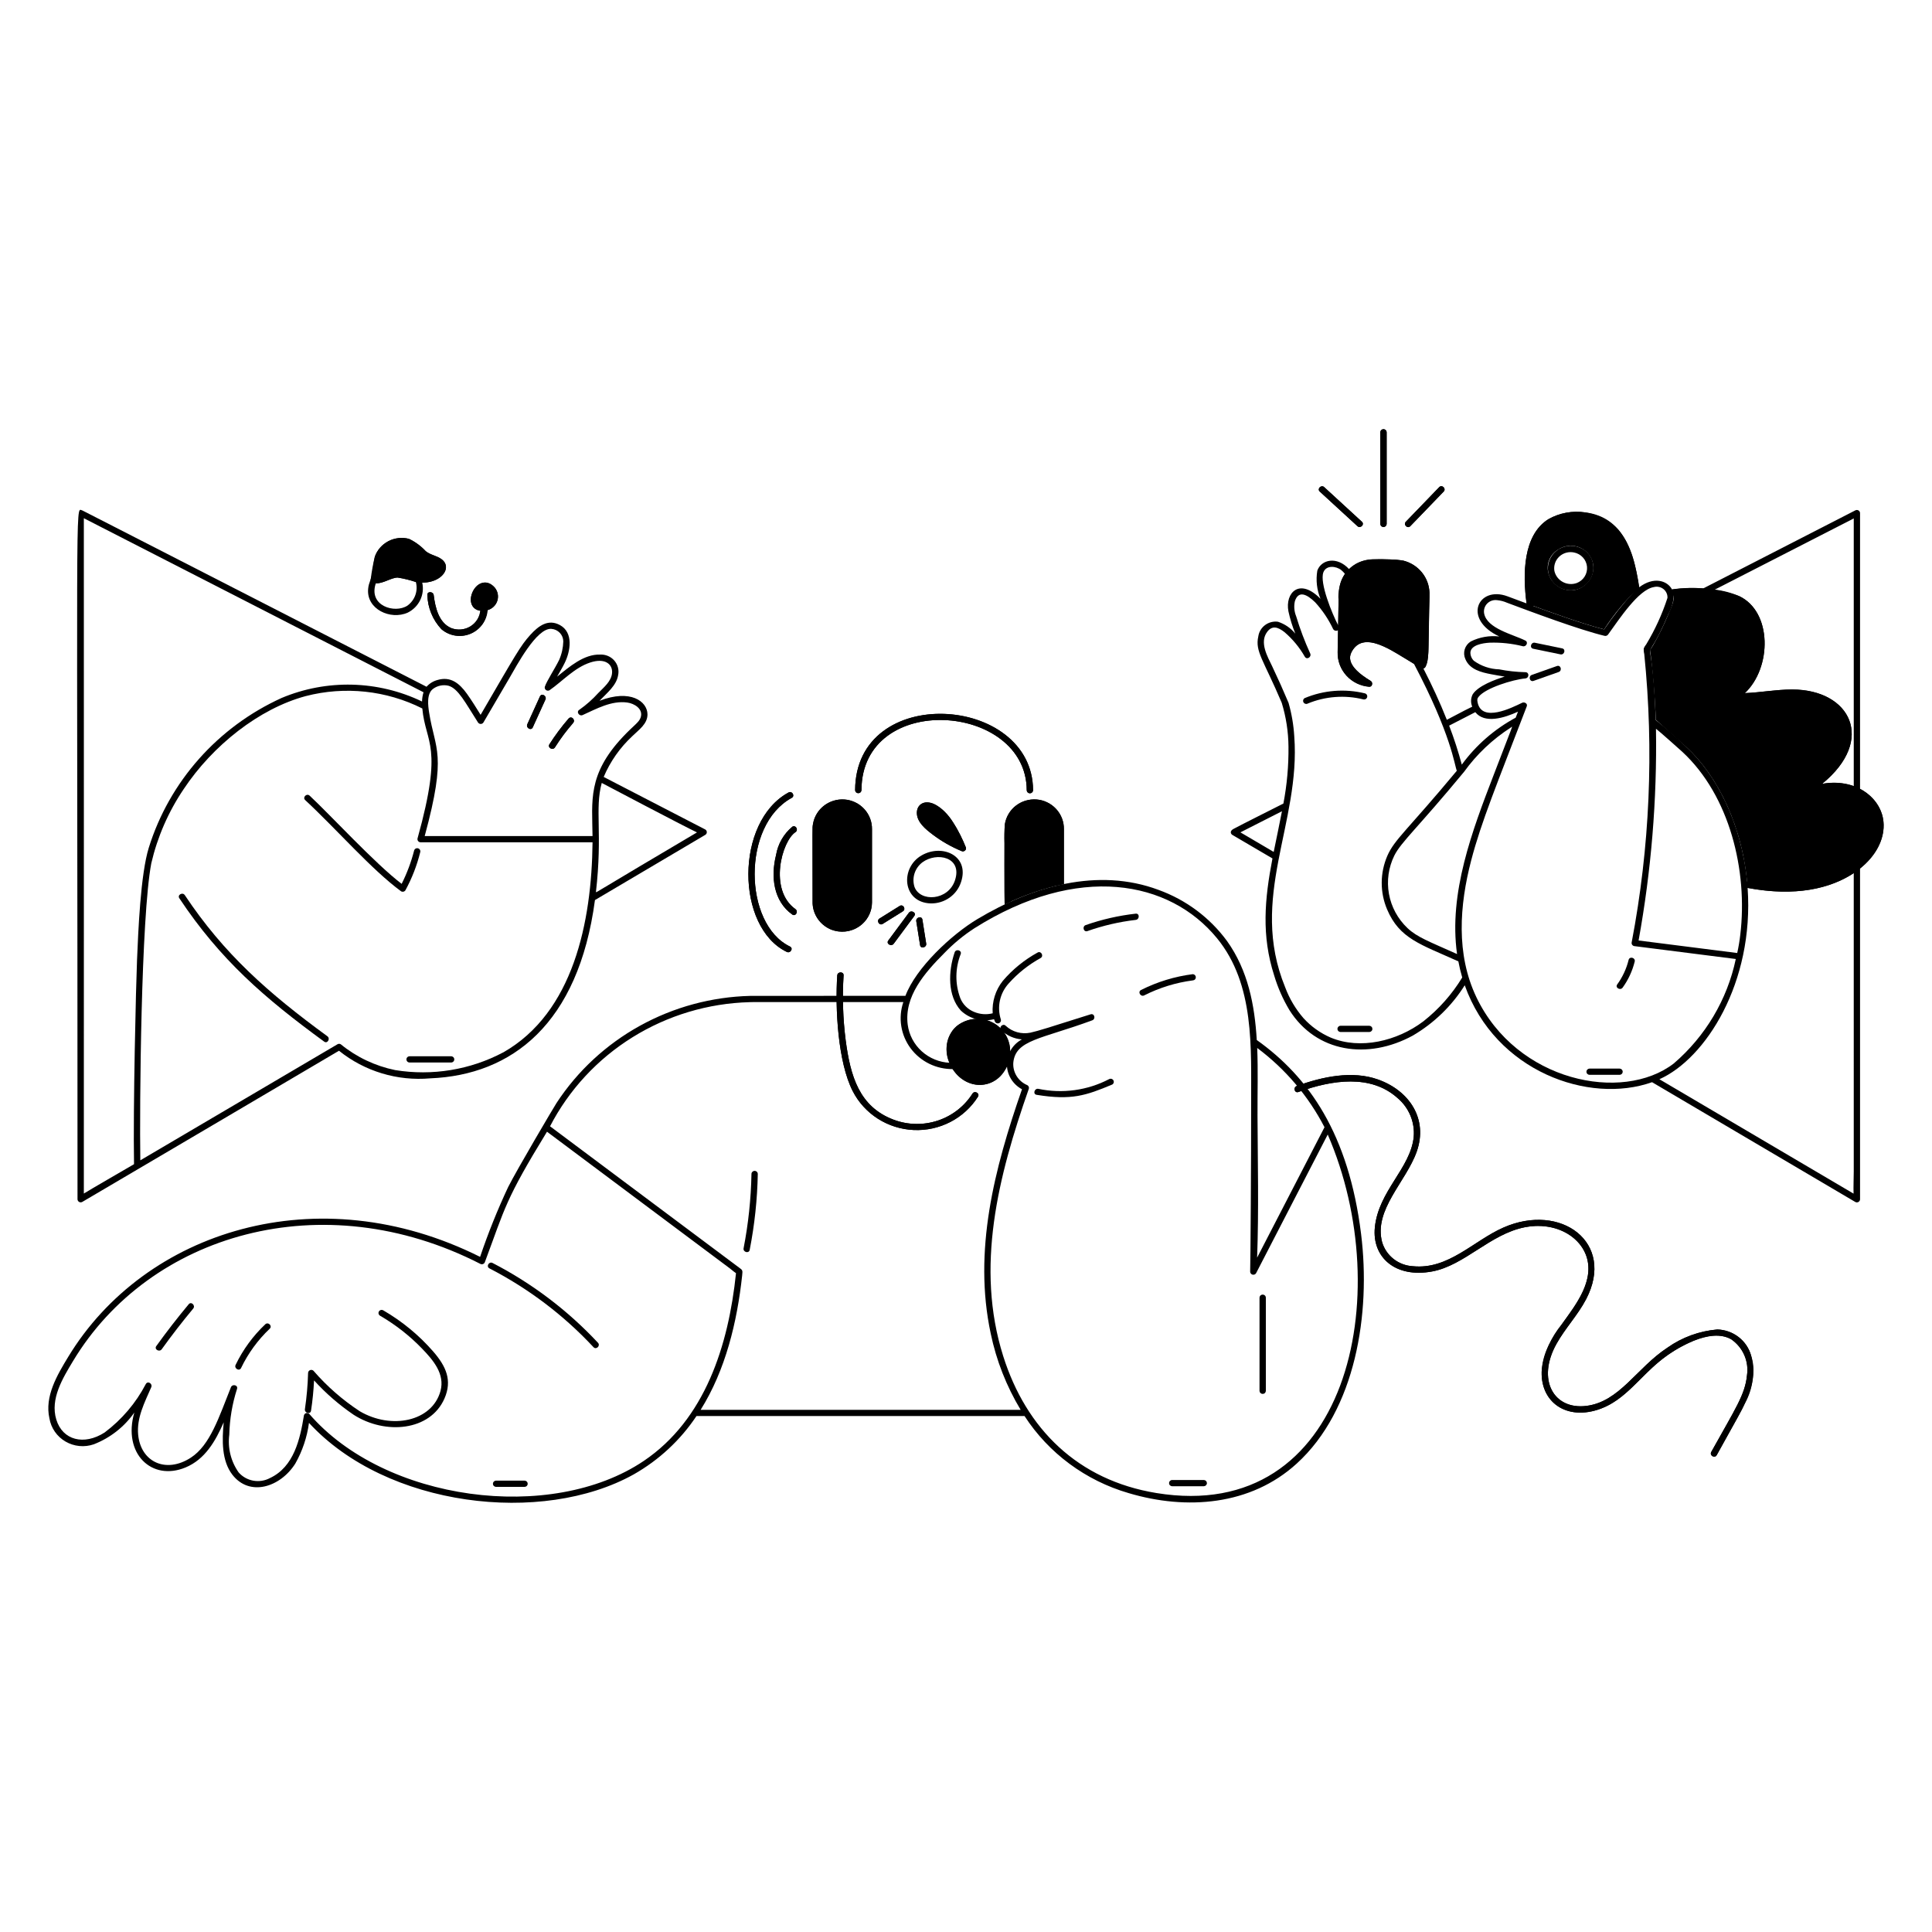 <svg xmlns="http://www.w3.org/2000/svg" fill="none" viewBox="0 0 200 197" height="400" width="400"><g id="digital-customer-service-callcenter-1--customer-service-support-digital-customer-callcenter-1"><g id="color"><g id="group"><path id="vector" fill="#000000" d="M45.716 56.394C45.216 56.02 44.562 55.96 44.074 55.562C43.582 55.031 42.992 54.596 42.336 54.281C41.619 54.094 40.858 54.18 40.202 54.522C39.547 54.864 39.046 55.436 38.8 56.124C38.617 56.882 38.478 57.65 38.383 58.423C38.305 58.686 38.616 58.856 38.893 58.878C39.633 58.938 40.493 58.287 41.164 58.287C41.798 58.387 42.423 58.541 43.031 58.745C45.375 59.199 47 57.358 45.716 56.394Z"></path><path id="vector_2" fill="#000000" d="M51.222 59.334C50.422 58.416 49.261 58.761 48.843 59.975C48.562 60.788 48.854 61.608 49.71 61.72C49.676 62.053 49.564 62.373 49.384 62.656C49.203 62.939 48.959 63.177 48.669 63.351C48.38 63.526 48.053 63.632 47.715 63.661C47.377 63.691 47.037 63.643 46.721 63.522C45.403 62.97 45.053 61.355 44.895 60.107C44.843 59.7 44.188 59.695 44.24 60.107C44.275 61.416 44.791 62.667 45.691 63.631C46.099 63.977 46.597 64.204 47.129 64.287C47.661 64.37 48.206 64.305 48.703 64.101C49.2 63.897 49.63 63.56 49.944 63.13C50.258 62.699 50.444 62.19 50.482 61.661C50.715 61.591 50.927 61.466 51.1 61.296C51.273 61.127 51.402 60.919 51.475 60.69C51.547 60.461 51.563 60.218 51.519 59.981C51.474 59.745 51.373 59.523 51.222 59.334V59.334Z"></path><path id="vector_3" fill="#000000" d="M55.15 73.797L56.46 70.913C56.631 70.538 56.067 70.21 55.895 70.588L54.585 73.471C54.414 73.847 54.978 74.175 55.15 73.797Z"></path><path id="vector_4" fill="#000000" d="M57.436 75.87C59.011 73.385 59.555 73.394 59.375 72.987C59.36 72.936 59.331 72.89 59.291 72.854C59.252 72.817 59.203 72.793 59.151 72.781C59.098 72.77 59.043 72.773 58.992 72.79C58.941 72.807 58.895 72.837 58.86 72.877C58.132 73.718 57.467 74.609 56.87 75.545C56.647 75.897 57.213 76.221 57.436 75.87Z"></path><path id="vector_5" fill="#000000" d="M145.27 56.539C144.306 56.4 143.33 56.353 142.356 56.399C141.747 56.373 141.141 56.498 140.593 56.763C140.045 57.027 139.574 57.422 139.221 57.912C138.701 58.744 138.472 59.72 138.57 60.692C138.554 61.543 138.477 65.285 138.47 66.02C138.449 66.912 138.775 67.778 139.38 68.442C139.985 69.107 140.824 69.519 141.727 69.594C142.067 69.629 142.15 69.148 141.893 68.993C140.752 68.31 139.293 67.213 139.893 66.032C140.831 64.194 142.842 65.1 144.599 66.154C145.186 66.505 146.862 67.517 147.108 67.681C147.152 67.703 147.201 67.716 147.25 67.718C147.3 67.719 147.349 67.711 147.395 67.692C147.44 67.673 147.481 67.645 147.515 67.609C147.548 67.573 147.574 67.531 147.589 67.484C147.936 66.656 147.862 66.192 147.947 61.751C147.959 61.118 147.998 60.48 147.98 59.847C147.953 59.081 147.674 58.344 147.185 57.747C146.697 57.151 146.025 56.727 145.27 56.539V56.539Z"></path><path id="vector_6" fill="#000000" d="M194.914 83.134C194.45 80.908 191.978 79.039 188.614 79.643C194.229 75.074 191.534 69.873 185.521 69.873C183.879 69.873 182.258 70.183 180.621 70.249C183.421 67.615 183.471 61.823 180.029 60.202C177.807 59.412 175.421 59.175 173.084 59.513C173.542 60.34 173.072 61.22 172.71 62.074C172.256 63.179 171.729 64.255 171.134 65.294C170.756 65.926 170.799 65.606 170.87 66.211C171.104 68.2 171.346 70.939 171.405 73.007C171.505 73.089 174.491 75.765 174.605 75.871C177.772 78.801 180.462 84.058 180.905 90.415C190.722 92.276 195.705 86.932 194.914 83.134Z"></path><path id="vector_7" fill="#000000" d="M167.517 53.327C166.613 52.37 165.408 51.743 164.096 51.546C162.785 51.349 161.444 51.595 160.292 52.243C157.665 53.885 157.617 57.936 158.024 60.965C160.136 61.748 163.867 63.104 166.059 63.649C167.086 62.065 168.3 60.607 169.677 59.306C169.352 57.184 168.955 54.995 167.517 53.327ZM162.891 59.597C162.305 59.656 161.718 59.503 161.237 59.169C160.757 58.834 160.415 58.339 160.276 57.775C160.169 57.324 160.209 56.85 160.392 56.423C160.575 55.996 160.89 55.636 161.293 55.397C161.63 55.17 162.022 55.034 162.429 55.002C162.836 54.971 163.244 55.045 163.613 55.217C163.982 55.389 164.299 55.653 164.533 55.983C164.766 56.313 164.907 56.698 164.943 57.099C164.975 57.691 164.783 58.275 164.404 58.736C164.025 59.197 163.486 59.504 162.891 59.597V59.597Z"></path><path id="vector_8" fill="#000000" d="M148.985 48.928L145.53 52.51C145.24 52.812 145.702 53.268 145.993 52.967L149.448 49.384C149.738 49.084 149.276 48.627 148.985 48.928Z"></path><path id="vector_9" fill="#000000" d="M137.082 48.928C136.775 48.645 136.311 49.1 136.619 49.384L140.519 52.966C140.827 53.249 141.291 52.795 140.982 52.51L137.082 48.928Z"></path><path id="vector_10" fill="#000000" d="M142.888 43.242V52.735C142.893 52.817 142.929 52.895 142.99 52.952C143.051 53.009 143.132 53.04 143.216 53.04C143.299 53.04 143.38 53.009 143.441 52.952C143.502 52.895 143.538 52.817 143.543 52.735V43.242C143.538 43.159 143.502 43.081 143.441 43.025C143.38 42.968 143.299 42.936 143.216 42.936C143.132 42.936 143.051 42.968 142.99 43.025C142.929 43.081 142.893 43.159 142.888 43.242Z"></path><path id="vector_11" fill="#000000" d="M107.6 81.298C107.197 81.231 106.785 81.243 106.387 81.334C105.989 81.424 105.613 81.592 105.28 81.826C104.948 82.06 104.666 82.357 104.451 82.699C104.235 83.041 104.091 83.421 104.025 83.819C103.964 84.481 103.951 85.146 103.987 85.81C103.987 92.537 103.978 91.794 104.01 92.126C105.956 91.18 108.013 90.473 110.134 90.019C110.134 90.019 110.142 86.217 110.134 84.322C110.138 83.606 109.886 82.91 109.423 82.358C108.96 81.805 108.315 81.43 107.6 81.298V81.298Z"></path><path id="vector_12" fill="#000000" d="M88.271 111.448C88.865 112.61 89.763 113.596 90.871 114.304C91.98 115.012 93.26 115.416 94.58 115.476C95.9 115.535 97.212 115.248 98.382 114.642C99.552 114.037 100.537 113.136 101.236 112.032C101.46 111.679 100.894 111.355 100.671 111.707C99.842 113.016 98.579 114.002 97.095 114.497C95.611 114.992 93.999 114.965 92.533 114.421C88.933 113.078 88.033 109.89 87.541 106.178C87.257 103.954 87.185 101.708 87.326 99.47C87.354 99.057 86.699 99.058 86.671 99.47C86.442 102.895 86.739 108.449 88.271 111.448Z"></path><path id="vector_13" fill="#000000" d="M103.766 105.153C103.462 104.792 103.084 104.5 102.657 104.295C102.229 104.09 101.762 103.977 101.287 103.963C100.811 103.95 100.339 104.037 99.9 104.218C99.461 104.399 99.067 104.67 98.743 105.013C98.349 105.501 98.097 106.086 98.015 106.704C97.933 107.323 98.024 107.952 98.277 108.523C99.428 111.271 102.644 111.517 103.991 109.36C104.41 108.725 104.613 107.976 104.573 107.22C104.532 106.464 104.25 105.741 103.766 105.153V105.153Z"></path><path id="vector_14" fill="#000000" d="M99.988 86.247C99.988 86.237 99.988 86.228 99.988 86.217C99.345 84.678 98.242 82.417 96.696 81.731C95.644 81.266 94.927 81.814 94.915 82.618C94.901 83.61 95.82 84.334 96.54 84.883C97.474 85.591 98.498 86.174 99.585 86.619C99.632 86.635 99.682 86.638 99.731 86.628C99.779 86.618 99.824 86.596 99.861 86.563C99.919 86.536 99.964 86.488 99.988 86.429C100.011 86.371 100.011 86.305 99.988 86.247Z"></path><path id="vector_15" fill="#000000" d="M87.732 81.298C87.329 81.231 86.916 81.243 86.517 81.334C86.119 81.425 85.743 81.593 85.41 81.827C85.078 82.062 84.796 82.359 84.581 82.702C84.365 83.045 84.221 83.426 84.156 83.823C84.083 84.309 84.118 83.601 84.118 91.78C84.097 92.409 84.271 93.03 84.617 93.559C84.962 94.088 85.463 94.501 86.053 94.743C86.52 94.923 87.024 94.989 87.522 94.934C88.019 94.879 88.496 94.706 88.911 94.429C89.326 94.152 89.666 93.78 89.902 93.344C90.138 92.909 90.263 92.424 90.266 91.93C90.273 91.292 90.273 86.217 90.266 84.327C90.271 83.61 90.019 82.913 89.556 82.36C89.093 81.806 88.448 81.431 87.732 81.298V81.298Z"></path><path id="vector_16" fill="#000000" d="M106.285 80.304C106.29 80.387 106.326 80.464 106.387 80.521C106.448 80.578 106.529 80.609 106.612 80.609C106.696 80.609 106.777 80.578 106.838 80.521C106.899 80.464 106.935 80.387 106.94 80.304C106.907 70.373 88.553 69.152 88.521 80.304C88.526 80.387 88.562 80.464 88.623 80.521C88.684 80.578 88.765 80.609 88.849 80.609C88.932 80.609 89.013 80.578 89.074 80.521C89.135 80.464 89.171 80.387 89.176 80.304C89.206 70.015 106.256 71.22 106.285 80.304Z"></path><path id="vector_17" fill="#000000" d="M92.516 96.19L94.646 93.318C94.895 92.983 94.327 92.661 94.08 92.993L91.95 95.865C91.7 96.201 92.269 96.523 92.516 96.19Z"></path><path id="vector_18" fill="#000000" d="M93.133 92.281L91.046 93.583C90.691 93.805 91.019 94.362 91.377 94.139L93.463 92.837C93.818 92.616 93.49 92.057 93.133 92.281Z"></path><path id="vector_19" fill="#000000" d="M94.852 93.863L95.246 96.348C95.31 96.757 95.946 96.583 95.877 96.176L95.483 93.691C95.419 93.279 94.788 93.456 94.852 93.863Z"></path><path id="vector_20" fill="#000000" d="M82.342 84.642C82.691 84.412 82.363 83.854 82.012 84.085C81.121 84.834 80.528 85.869 80.337 87.007C79.769 89.278 80.075 91.785 82.012 93.169C82.353 93.412 82.68 92.854 82.342 92.612C79.541 90.61 80.942 85.565 82.342 84.642Z"></path><path id="vector_21" fill="#000000" d="M81.958 81.093C82.327 80.896 81.997 80.336 81.628 80.536C76.078 83.55 76.152 94.49 81.447 97.041C81.824 97.222 82.156 96.667 81.777 96.484C76.959 94.166 76.78 83.904 81.958 81.093Z"></path><path id="vector_22" fill="#000000" d="M177.775 136.127C175.913 136.286 174.128 136.937 172.61 138.011C169.42 140.104 167.671 143.6 164.227 144.037C160.827 144.467 159.052 141.325 161.127 137.611C162.027 135.998 163.334 134.637 164.192 132.996C167.256 127.137 161.592 122.949 155.628 125.578C152.533 126.942 149.941 129.946 146.272 129.579C145.544 129.541 144.846 129.282 144.274 128.838C143.702 128.393 143.284 127.785 143.077 127.097C142.177 123.738 145.555 120.838 146.658 117.714C147.85 114.337 145.905 111.41 142.652 110.249C139.98 109.3 136.91 109.954 134.232 110.923C133.84 111.064 134.009 111.687 134.406 111.544C137.92 110.281 141.913 109.689 144.678 112.173C145.26 112.665 145.714 113.287 146.005 113.986C146.295 114.685 146.412 115.443 146.347 116.196C146.015 119.452 142.698 121.782 142.323 125.562C142.015 128.663 144.463 130.832 148.266 130.118C151.62 129.488 154.259 126.244 157.851 125.542C160.957 124.936 163.371 126.415 164.151 128.342C165.193 130.92 163.171 133.509 161.651 135.618C160.558 136.94 159.851 138.531 159.608 140.219C159.34 143.618 162.172 145.66 165.738 144.315C168.912 143.12 170.251 139.938 174.026 137.922C175.499 137.134 177.591 136.224 179.207 137.134C179.807 137.545 180.278 138.114 180.568 138.775C180.858 139.436 180.954 140.164 180.847 140.877C180.653 142.88 179.622 144.349 177.147 148.807C176.947 149.17 177.51 149.496 177.712 149.132L179.249 146.363C180.518 144.077 182.149 141.462 181.271 138.815C181.056 138.058 180.601 137.389 179.972 136.905C179.343 136.421 178.573 136.149 177.775 136.127V136.127Z"></path></g></g><g id="line"><g id="group_2"><path id="vector_23" fill="#000000" d="M45.72 56.396C45.22 56.022 44.566 55.962 44.077 55.565C43.586 55.033 42.996 54.599 42.339 54.284C41.623 54.098 40.861 54.184 40.207 54.526C39.552 54.868 39.052 55.44 38.806 56.128C38.694 56.646 38.614 57.17 38.564 57.697C38.428 58.569 38.176 58.751 38.11 59.456C37.91 61.562 40.425 62.719 42.21 61.918C42.774 61.639 43.228 61.182 43.5 60.62C43.771 60.059 43.845 59.424 43.71 58.816C45.843 58.799 46.8 57.206 45.72 56.396ZM42.178 61.193C40.883 62.044 38.103 61.233 38.907 58.881C39.641 58.937 40.507 58.29 41.169 58.29C41.808 58.392 42.437 58.546 43.049 58.75C43.17 59.197 43.152 59.668 42.996 60.104C42.841 60.54 42.556 60.919 42.178 61.193V61.193ZM45.45 57.45C45.231 57.704 44.953 57.901 44.639 58.026C44.326 58.151 43.987 58.2 43.65 58.168C42.933 58.051 42.225 57.886 41.531 57.676C40.666 57.553 39.985 58.062 39.118 58.221C39.337 57.236 39.178 56.074 40.046 55.392C40.504 55.019 41.079 54.816 41.672 54.818C42.856 54.856 43.132 56.028 44.693 56.615C45.043 56.742 45.725 56.96 45.45 57.449V57.45Z"></path><path id="vector_24" fill="#000000" d="M73.01 84.368C72.433 84.073 63.832 79.618 62.494 78.929C63.173 77.327 64.187 75.884 65.47 74.694C66.114 74.057 67.034 73.452 67.027 72.449C67.017 71.112 65.279 69.798 62.06 71.046C62.872 70.201 63.808 69.46 63.986 68.407C64.044 68.14 64.038 67.864 63.97 67.6C63.902 67.335 63.773 67.09 63.593 66.882C63.413 66.675 63.187 66.511 62.932 66.403C62.678 66.296 62.402 66.248 62.125 66.262C60.45 66.208 58.948 67.519 57.671 68.548C57.937 68.081 58.215 67.618 58.452 67.137C59.052 65.925 59.392 63.985 57.961 63.206C56.771 62.56 55.779 63.243 54.884 64.237C53.863 65.371 53.402 66.235 49.753 72.498C49.282 71.743 48.822 70.997 48.336 70.318C47.536 69.201 46.624 68.498 45.291 68.892C44.85 69.009 44.455 69.253 44.155 69.592C5.694 49.89 8.591 51.366 8.47 51.323C7.781 51.081 8.024 49.388 8.024 122.645C8.025 122.702 8.041 122.757 8.07 122.806C8.099 122.854 8.14 122.895 8.19 122.923C8.24 122.951 8.296 122.965 8.354 122.966C8.411 122.966 8.467 122.951 8.517 122.923C9.094 122.583 34.877 107.414 35.092 107.272C37.742 109.406 41.136 110.431 44.545 110.129C52.962 109.787 59.876 104.53 61.59 91.674C62.731 91.001 72.974 84.945 73.01 84.925C73.059 84.896 73.099 84.855 73.127 84.806C73.155 84.757 73.169 84.702 73.169 84.647C73.169 84.591 73.155 84.535 73.127 84.487C73.099 84.438 73.059 84.397 73.01 84.368V84.368ZM14.185 97.888C14.077 100.464 13.768 113.204 13.874 119.016C12.853 119.617 9.374 121.618 8.679 122.055C8.679 122.055 8.688 52.93 8.679 52.147L43.844 70.163C43.747 70.473 43.695 70.795 43.689 71.119C41.435 70.034 38.971 69.441 36.463 69.377C33.956 69.314 31.463 69.783 29.156 70.752C25.887 72.237 22.973 74.385 20.604 77.054C18.235 79.723 16.463 82.855 15.406 86.244C14.544 89.006 14.309 94.954 14.185 97.888ZM52.093 107.443C48.675 109.253 44.745 109.898 40.916 109.277C38.841 108.852 36.903 107.933 35.271 106.6C35.221 106.57 35.164 106.555 35.106 106.555C35.047 106.555 34.99 106.57 34.94 106.6C34.24 107.009 14.649 118.546 14.525 118.617C14.437 112.966 14.601 93.456 15.661 87.868C16.299 85.128 17.436 82.525 19.017 80.185C22.017 75.67 26.834 71.851 31.651 70.559C35.696 69.512 39.991 69.968 43.717 71.84C44.058 75.533 45.936 75.556 43.225 85.287C43.212 85.335 43.211 85.385 43.221 85.433C43.231 85.482 43.252 85.527 43.282 85.566C43.312 85.606 43.351 85.638 43.396 85.66C43.441 85.682 43.49 85.694 43.54 85.695H61.34C61.253 93.969 59.346 103.319 52.093 107.447V107.443ZM61.338 85.049H43.965C46.302 76.453 45.041 76.163 44.428 72.296C44.314 71.576 44.134 70.312 44.839 69.805C45.064 69.64 45.322 69.526 45.597 69.471C45.871 69.416 46.155 69.421 46.427 69.487C47.441 69.782 48.163 71.228 49.481 73.287C49.511 73.335 49.552 73.374 49.602 73.401C49.651 73.429 49.707 73.443 49.764 73.443C49.82 73.443 49.876 73.429 49.926 73.401C49.975 73.374 50.017 73.335 50.046 73.287C50.933 71.759 51.83 70.234 52.723 68.712C53.466 67.443 55.537 63.491 57.076 63.599C57.41 63.623 57.722 63.77 57.951 64.01C58.179 64.25 58.309 64.566 58.312 64.896C58.295 65.554 58.151 66.204 57.886 66.809C57.425 67.747 56.605 68.976 56.398 69.596C56.383 69.658 56.386 69.722 56.407 69.782C56.428 69.842 56.467 69.894 56.518 69.933C56.569 69.971 56.63 69.994 56.694 69.999C56.759 70.004 56.823 69.99 56.879 69.96C58.263 68.996 59.461 67.62 61.104 67.081C62.629 66.579 63.425 67.256 63.362 68.152C63.3 69.022 62.505 69.653 61.934 70.239C61.353 70.883 60.702 71.461 59.991 71.963C59.615 72.16 59.946 72.69 60.322 72.52C61.747 71.875 63.293 71.008 64.922 71.223C65.676 71.322 66.611 71.891 66.322 72.768C66.147 73.299 65.622 73.562 64.479 74.779C60.8 78.701 61.305 81.421 61.338 85.053V85.049ZM61.692 90.838C62.392 84.701 61.553 82.268 62.292 79.549C62.392 79.603 70.8 84.036 72.152 84.671C61.689 90.844 61.679 90.957 61.692 90.842V90.838Z"></path><path id="vector_25" fill="#000000" d="M51.225 59.337C49.792 57.692 48.071 60.243 49.006 61.359C49.101 61.467 49.217 61.555 49.347 61.618C49.477 61.682 49.619 61.719 49.764 61.729C49.722 62.063 49.603 62.383 49.417 62.665C49.231 62.947 48.982 63.184 48.689 63.357C48.396 63.53 48.066 63.635 47.726 63.664C47.386 63.693 47.043 63.645 46.724 63.525C45.406 62.973 45.056 61.358 44.898 60.109C44.847 59.703 44.191 59.698 44.243 60.109C44.279 61.417 44.794 62.668 45.694 63.631C46.096 63.982 46.59 64.214 47.119 64.3C47.649 64.386 48.193 64.323 48.687 64.118C49.182 63.913 49.608 63.574 49.916 63.141C50.224 62.708 50.401 62.198 50.427 61.67C50.67 61.612 50.893 61.495 51.077 61.329C51.261 61.163 51.4 60.953 51.479 60.72C51.559 60.487 51.577 60.239 51.533 59.997C51.489 59.755 51.383 59.528 51.225 59.337ZM49.74 61.078C48.914 60.896 49.759 58.642 50.762 59.797C51.2 60.294 50.653 61.277 49.74 61.078Z"></path><path id="vector_26" fill="#000000" d="M32.056 80.868C31.75 80.584 31.286 81.039 31.593 81.325C34.855 84.353 38.47 88.53 41.525 90.77C41.6 90.812 41.689 90.824 41.773 90.802C41.857 90.781 41.929 90.728 41.973 90.654C42.65 89.41 43.163 88.086 43.502 86.715C43.525 86.632 43.514 86.544 43.471 86.47C43.428 86.395 43.357 86.341 43.274 86.318C43.19 86.295 43.1 86.306 43.025 86.348C42.95 86.391 42.894 86.461 42.871 86.543C42.566 87.736 42.133 88.894 41.579 89.996C38.855 87.925 34.2 82.866 32.056 80.868Z"></path><path id="vector_27" fill="#000000" d="M19.131 91.164C18.901 90.818 18.331 91.141 18.566 91.49C22.803 97.853 27.355 101.799 33.559 106.329C33.898 106.576 34.225 106.017 33.89 105.772C27.766 101.3 23.18 97.246 19.131 91.164Z"></path><path id="vector_28" fill="#000000" d="M42.4 108.49H46.7C46.787 108.49 46.87 108.456 46.931 108.396C46.993 108.335 47.027 108.253 47.027 108.168C47.027 108.082 46.993 108 46.931 107.94C46.87 107.88 46.787 107.846 46.7 107.846H42.4C42.313 107.846 42.23 107.88 42.169 107.94C42.108 108 42.073 108.082 42.073 108.168C42.073 108.253 42.108 108.335 42.169 108.396C42.23 108.456 42.313 108.49 42.4 108.49V108.49Z"></path><path id="vector_29" fill="#000000" d="M55.153 73.799L56.464 70.92C56.634 70.545 56.07 70.216 55.898 70.595L54.588 73.478C54.417 73.849 54.981 74.178 55.153 73.799Z"></path><path id="vector_30" fill="#000000" d="M57.453 75.87C58.017 74.979 58.648 74.132 59.34 73.334C59.613 73.02 59.152 72.562 58.877 72.878C58.147 73.717 57.482 74.608 56.887 75.545C56.664 75.897 57.23 76.221 57.453 75.87Z"></path><path id="vector_31" fill="#000000" d="M192.552 80.165V51.614C192.551 51.558 192.536 51.502 192.507 51.454C192.478 51.405 192.436 51.365 192.387 51.337C192.337 51.309 192.281 51.294 192.224 51.293C192.166 51.293 192.11 51.307 192.06 51.335C191.483 51.631 177.086 59.018 176.322 59.412C175.244 59.33 174.161 59.367 173.091 59.523C172.585 58.578 171.179 58.168 169.697 59.29C169.118 55.547 167.997 52.03 164.119 51.545C162.801 51.343 161.452 51.589 160.295 52.243C157.652 53.895 157.629 57.918 158.034 60.967L156.059 60.232C153.012 59.098 151.347 62.589 155.208 64.387C154.193 64.271 153.165 64.451 152.253 64.905C151.953 65.091 151.731 65.377 151.628 65.712C151.525 66.047 151.548 66.407 151.693 66.726C152.14 67.809 153.342 68.105 154.393 68.302C154.844 68.388 155.303 68.469 155.764 68.541C154.747 68.856 153.03 69.488 152.456 70.37C152.353 70.568 152.295 70.785 152.286 71.007C152.278 71.23 152.318 71.451 152.405 71.656C152.154 71.782 151.852 71.926 151.612 72.05C151.023 72.351 150.37 72.707 149.776 73.013C149.056 71.192 148.222 69.402 147.349 67.704C147.929 67.507 147.87 65.581 147.882 64.984C147.882 64.886 147.982 59.953 147.976 59.847C147.951 59.081 147.674 58.344 147.187 57.747C146.7 57.15 146.029 56.725 145.276 56.535C144.821 56.448 144.358 56.41 143.895 56.424C142.281 56.393 140.905 56.202 139.65 57.409C138.396 56.051 136.785 56.419 136.37 57.564C136.203 58.55 136.316 59.562 136.697 60.489C134.519 58.26 133.014 59.872 133.377 61.784C133.548 62.573 133.787 63.346 134.091 64.095C133.625 63.521 132.999 63.093 132.291 62.862C131.817 62.799 131.337 62.925 130.956 63.21C130.576 63.495 130.325 63.917 130.259 64.383C129.908 65.94 130.784 66.783 132.683 71.249C133.134 72.722 133.369 74.251 133.383 75.79C133.404 77.766 133.228 79.74 132.857 81.683C132 82.12 128.503 83.868 127.679 84.316C127.273 84.536 127.409 84.832 127.571 84.928L131.725 87.365C130.912 91.588 130.574 95.344 131.9 99.474C132.274 100.728 132.803 101.931 133.476 103.057C136.255 107.471 141.595 108.238 146.248 105.706C148.442 104.422 150.289 102.633 151.629 100.494C154.803 109.416 164.485 112.846 171.021 110.528L192.06 122.928C192.11 122.956 192.166 122.97 192.223 122.97C192.281 122.97 192.337 122.955 192.386 122.927C192.436 122.899 192.477 122.859 192.506 122.81C192.535 122.762 192.551 122.707 192.552 122.65V88.408C195.915 85.736 195.7 81.853 192.552 80.165ZM191.9 52.166V79.883C190.848 79.516 189.715 79.435 188.62 79.651C194.22 75.09 191.551 69.881 185.527 69.881C183.885 69.881 182.263 70.192 180.627 70.257C183.427 67.624 183.477 61.831 180.035 60.21C179.234 59.861 178.383 59.636 177.512 59.541C193.3 51.44 191.407 52.438 191.9 52.166ZM158.536 57.411C158.685 54.913 159.522 52.792 162.014 52.264C163.259 51.983 164.564 52.128 165.714 52.675C168.174 53.962 168.674 57.117 169.114 59.8C168.001 61.008 166.98 62.296 166.062 63.654C164.034 63.149 160.687 61.948 158.729 61.23C158.532 59.966 158.467 58.687 158.534 57.411H158.536ZM152.723 72.224C153.691 73.448 155.723 72.824 157.142 72.172L156.903 72.793C154.698 73.983 152.792 75.644 151.325 77.655C150.961 76.288 150.523 74.939 150.015 73.617C150.874 73.18 151.859 72.666 152.721 72.224H152.723ZM150.836 97.264C147.936 95.959 146.718 95.534 145.698 94.572C144.696 93.62 144.026 92.381 143.783 91.031C143.54 89.681 143.737 88.29 144.346 87.057C145.063 85.639 146.803 84.16 151.567 78.389C152.871 76.58 154.51 75.029 156.397 73.817C156.61 73.687 156.819 73.011 154.647 78.663C152.406 84.486 149.948 90.945 150.834 97.264H150.836ZM142.207 57.039C142.961 57.046 143.717 57.061 144.471 57.081C145.147 57.097 145.796 57.343 146.309 57.776C146.822 58.21 147.168 58.804 147.287 59.459C147.351 60.081 147.356 60.708 147.301 61.331C147.201 66.422 147.261 66.292 147.091 66.905C146.445 66.493 145.783 66.108 145.126 65.713C143.818 64.925 141.926 63.809 140.434 64.579C140.115 64.749 139.836 64.981 139.614 65.262C139.391 65.543 139.231 65.867 139.142 66.213C139.116 65.69 139.242 59.681 139.27 59.515C139.372 58.822 139.725 58.189 140.265 57.734C140.805 57.278 141.494 57.032 142.205 57.039H142.207ZM137 57.735C137.3 56.977 138.312 57.093 138.846 57.514C138.986 57.633 139.115 57.765 139.23 57.908C138.478 58.978 138.593 59.731 138.53 63.239C137.909 62.049 136.575 58.824 137 57.735ZM128.407 84.665C128.407 84.665 131.718 82.99 132.707 82.481C132.441 83.889 132.133 85.289 131.853 86.69C127.859 84.347 129.188 85.118 128.405 84.665H128.407ZM147.354 104.224C144.614 106.292 140.81 107.179 137.764 105.916C136.684 105.451 135.718 104.762 134.933 103.895C134.115 102.95 133.474 101.868 133.04 100.701C129.228 91.388 134.665 83.75 133.982 74.722C133.911 73.549 133.713 72.387 133.39 71.256C132.857 69.989 132.294 68.734 131.703 67.491C131.211 66.459 130.361 65.01 131.173 63.918C131.691 63.219 132.285 63.401 132.973 63.94C133.814 64.66 134.522 65.517 135.068 66.474C135.275 66.848 135.794 66.519 135.633 66.149C135.062 64.898 134.576 63.611 134.178 62.296C133.976 61.803 133.929 61.262 134.043 60.742C134.415 59.596 135.277 60.001 136.151 60.855C136.903 61.68 137.527 62.609 138.002 63.613C138.026 63.657 138.059 63.695 138.099 63.725C138.139 63.755 138.184 63.777 138.233 63.788C138.282 63.8 138.333 63.801 138.382 63.793C138.432 63.784 138.479 63.765 138.52 63.737C138.52 63.762 138.485 65.279 138.477 66.014C138.456 66.906 138.781 67.772 139.386 68.437C139.992 69.101 140.831 69.513 141.734 69.588C142.073 69.623 142.156 69.141 141.899 68.987C140.758 68.298 139.299 67.201 139.899 66.026C141.114 63.644 144.104 65.845 146.367 67.209C150.245 74.562 150.555 77.664 150.808 78.29C145.692 84.444 144.363 85.382 143.615 87.098C143.238 87.971 143.041 88.909 143.035 89.858C143.03 90.807 143.216 91.747 143.584 92.624C144.875 95.683 147.045 96.247 150.969 98.021C151.074 98.583 151.207 99.14 151.369 99.689C150.315 101.424 148.955 102.96 147.352 104.224H147.354ZM152.832 101.722C150.71 97.274 151.086 92.212 152.296 87.572C153.342 83.561 154.965 79.672 158.052 71.615C158.162 71.329 157.802 71.139 157.571 71.251C156.461 71.789 153.445 73.292 152.971 71.264C152.886 70.898 152.94 70.796 153.056 70.645C153.769 69.719 156.596 68.854 157.902 68.73C158.313 68.691 158.331 68.083 157.902 68.085C156.991 68.066 156.084 67.967 155.191 67.79C154.248 67.763 153.335 67.454 152.574 66.903C152.457 66.79 152.365 66.654 152.304 66.504C152.242 66.354 152.212 66.194 152.216 66.032C152.28 65.279 153.45 65.073 154.216 65.03C155.372 64.993 156.528 65.117 157.648 65.399C157.994 65.477 158.248 64.982 157.9 64.808C156.609 64.162 153.919 63.574 153.634 61.991C153.604 61.808 153.617 61.621 153.673 61.445C153.729 61.268 153.827 61.107 153.958 60.975C154.089 60.842 154.25 60.742 154.427 60.681C154.605 60.621 154.794 60.603 154.98 60.628C155.337 60.662 155.686 60.753 156.013 60.898C158.513 61.833 163.492 63.7 166.107 64.322C166.177 64.339 166.25 64.334 166.316 64.307C166.383 64.281 166.439 64.234 166.477 64.175C167.636 62.578 169.608 59.545 171.197 59.275C171.368 59.228 171.548 59.222 171.722 59.257C171.896 59.292 172.06 59.368 172.198 59.477C172.337 59.587 172.447 59.727 172.519 59.887C172.592 60.047 172.625 60.221 172.615 60.396C172.068 62.075 171.33 63.688 170.415 65.204C170.313 65.328 170.228 65.465 170.164 65.612C170.147 65.81 170.163 66.01 170.213 66.203C171.226 76.159 170.788 86.206 168.913 96.039C168.901 96.087 168.9 96.137 168.91 96.185C168.921 96.234 168.942 96.279 168.972 96.318C169.002 96.357 169.041 96.389 169.086 96.411C169.13 96.434 169.179 96.446 169.229 96.447L179.689 97.775C178.805 101.978 176.547 105.779 173.26 108.597C167.949 112.677 157.01 110.482 152.83 101.722H152.832ZM171.432 73.945C171.78 74.201 174.054 76.237 174.154 76.33C179.054 80.867 180.948 88.63 180.154 95.266C180.081 95.901 179.975 96.531 179.837 97.155L169.626 95.859C170.937 88.628 171.54 81.289 171.427 73.944L171.432 73.945ZM191.9 119.761C191.9 120.52 191.855 121.3 191.88 122.064L171.78 110.222C176.555 108.1 181.599 100.238 180.913 90.417C184.669 91.129 188.693 90.99 191.899 88.88L191.9 119.761ZM193.012 87.074C192.051 88.106 190.85 88.891 189.512 89.364C186.723 90.291 183.724 90.425 180.861 89.75C180.278 83.618 177.605 78.638 174.613 75.87C173.597 74.868 172.525 73.922 171.402 73.037C171.027 61.924 169.812 68.888 172.714 62.07C173.044 61.48 173.234 60.825 173.27 60.153C175.141 59.882 177.049 59.987 178.878 60.46C179.561 60.611 180.189 60.945 180.692 61.425C181.196 61.905 181.555 62.512 181.73 63.18C182.503 65.642 181.742 68.852 179.522 70.303C179.462 70.34 179.415 70.395 179.389 70.46C179.363 70.525 179.359 70.597 179.378 70.664C179.396 70.732 179.437 70.791 179.492 70.835C179.548 70.878 179.616 70.902 179.687 70.904C182.541 70.99 185.504 69.941 188.276 70.985C191.004 72.013 191.751 74.433 190.328 76.838C189.424 78.15 188.265 79.272 186.916 80.138C186.847 80.177 186.795 80.24 186.769 80.314C186.744 80.389 186.747 80.47 186.778 80.542C186.809 80.615 186.865 80.674 186.937 80.708C187.009 80.742 187.091 80.75 187.168 80.729C192.5 78.597 196.552 83.109 193.012 87.074Z"></path><path id="vector_32" fill="#000000" d="M168.593 97.87C168.368 98.783 167.968 99.645 167.413 100.41C167.169 100.749 167.736 101.071 167.978 100.735C168.563 99.923 168.986 99.009 169.224 98.041C169.323 97.637 168.692 97.466 168.593 97.87Z"></path><path id="vector_33" fill="#000000" d="M163.49 55.167C163.095 55.011 162.664 54.963 162.243 55.028C161.822 55.093 161.427 55.268 161.099 55.535C160.77 55.802 160.521 56.151 160.377 56.546C160.233 56.941 160.199 57.366 160.279 57.778C160.406 58.355 160.751 58.863 161.244 59.199C161.737 59.535 162.341 59.675 162.934 59.589C163.527 59.503 164.064 59.198 164.438 58.736C164.812 58.274 164.993 57.69 164.946 57.101C164.92 56.675 164.768 56.264 164.51 55.921C164.251 55.578 163.897 55.316 163.49 55.167V55.167ZM163.228 58.853C162.993 58.938 162.743 58.972 162.494 58.954C162.245 58.935 162.002 58.865 161.783 58.747C161.563 58.629 161.372 58.466 161.222 58.27C161.072 58.073 160.966 57.847 160.911 57.607C160.865 57.337 160.887 57.061 160.975 56.802C161.062 56.543 161.213 56.309 161.413 56.12C161.613 55.931 161.857 55.794 162.124 55.719C162.391 55.645 162.672 55.636 162.943 55.693C163.299 55.763 163.622 55.944 163.864 56.21C164.107 56.476 164.255 56.812 164.287 57.168C164.319 57.524 164.233 57.88 164.042 58.184C163.851 58.488 163.566 58.722 163.228 58.853V58.853Z"></path><path id="vector_34" fill="#000000" d="M148.989 48.931L145.533 52.513C145.243 52.809 145.706 53.271 145.996 52.969L149.452 49.387C149.742 49.087 149.28 48.63 148.989 48.931Z"></path><path id="vector_35" fill="#000000" d="M137.086 48.931C136.778 48.648 136.314 49.103 136.623 49.387L140.523 52.969C140.83 53.252 141.294 52.797 140.986 52.513L137.086 48.931Z"></path><path id="vector_36" fill="#000000" d="M142.892 43.247V52.741C142.892 52.826 142.927 52.908 142.988 52.969C143.049 53.029 143.132 53.063 143.219 53.063C143.306 53.063 143.389 53.029 143.45 52.969C143.512 52.908 143.546 52.826 143.546 52.741V43.247C143.546 43.162 143.512 43.08 143.45 43.02C143.389 42.959 143.306 42.925 143.219 42.925C143.132 42.925 143.049 42.959 142.988 43.02C142.927 43.08 142.892 43.162 142.892 43.247V43.247Z"></path><path id="vector_37" fill="#000000" d="M161.711 65.618L158.893 65.037C158.481 64.952 158.306 65.573 158.719 65.658L161.537 66.239C161.948 66.324 162.124 65.7 161.711 65.618Z"></path><path id="vector_38" fill="#000000" d="M161.177 67.446L158.577 68.365C158.184 68.504 158.353 69.127 158.751 68.986L161.351 68.067C161.745 67.928 161.575 67.305 161.177 67.446Z"></path><path id="vector_39" fill="#000000" d="M141.124 70.898C141.165 70.91 141.209 70.913 141.251 70.907C141.294 70.902 141.335 70.889 141.373 70.868C141.41 70.847 141.443 70.819 141.469 70.786C141.496 70.752 141.515 70.714 141.527 70.673C141.538 70.632 141.541 70.59 141.536 70.548C141.531 70.506 141.517 70.465 141.496 70.428C141.474 70.392 141.446 70.359 141.412 70.333C141.378 70.307 141.34 70.288 141.298 70.277C139.219 69.77 137.029 69.943 135.059 70.769C134.984 70.812 134.93 70.883 134.908 70.966C134.886 71.049 134.898 71.137 134.942 71.211C134.986 71.284 135.058 71.338 135.142 71.36C135.226 71.381 135.315 71.369 135.39 71.326C137.205 70.578 139.216 70.428 141.124 70.898V70.898Z"></path><path id="vector_40" fill="#000000" d="M141.76 104.688H138.76C138.676 104.692 138.598 104.728 138.54 104.788C138.482 104.848 138.45 104.928 138.45 105.01C138.45 105.093 138.482 105.172 138.54 105.232C138.598 105.292 138.676 105.328 138.76 105.333H141.76C141.844 105.328 141.923 105.292 141.98 105.232C142.038 105.172 142.07 105.093 142.07 105.01C142.07 104.928 142.038 104.848 141.98 104.788C141.923 104.728 141.844 104.692 141.76 104.688V104.688Z"></path><path id="vector_41" fill="#000000" d="M167.673 109.121H164.536C164.452 109.126 164.374 109.162 164.316 109.222C164.258 109.282 164.226 109.361 164.226 109.444C164.226 109.526 164.258 109.606 164.316 109.666C164.374 109.726 164.452 109.762 164.536 109.766H167.673C167.757 109.762 167.836 109.726 167.893 109.666C167.951 109.606 167.983 109.526 167.983 109.444C167.983 109.361 167.951 109.282 167.893 109.222C167.836 109.162 167.757 109.126 167.673 109.121Z"></path><path id="vector_42" fill="#000000" d="M104.643 84.425C104.618 83.87 104.787 83.324 105.121 82.876C105.454 82.428 105.933 82.106 106.478 81.963C106.834 81.881 107.204 81.879 107.561 81.956C107.918 82.034 108.253 82.19 108.541 82.412C108.829 82.634 109.063 82.916 109.225 83.239C109.387 83.562 109.473 83.916 109.478 84.277C109.497 85.887 109.478 89.81 109.478 90.161C109.695 90.109 109.914 90.062 110.133 90.018C110.133 90.018 110.14 86.216 110.133 84.32C110.144 83.553 109.859 82.812 109.336 82.244C108.814 81.676 108.092 81.325 107.316 81.261C106.541 81.198 105.769 81.426 105.158 81.9C104.547 82.375 104.141 83.06 104.023 83.818C103.944 84.343 103.975 91.779 104.009 92.125C104.219 92.027 104.428 91.928 104.64 91.83C104.641 91.416 104.643 92.466 104.643 84.425Z"></path><path id="vector_43" fill="#000000" d="M121.329 152.354H124.629C124.713 152.349 124.792 152.313 124.849 152.253C124.907 152.193 124.939 152.114 124.939 152.031C124.939 151.949 124.907 151.869 124.849 151.809C124.792 151.749 124.713 151.713 124.629 151.709H121.329C121.245 151.713 121.167 151.749 121.109 151.809C121.051 151.869 121.019 151.949 121.019 152.031C121.019 152.114 121.051 152.193 121.109 152.253C121.167 152.313 121.245 152.349 121.329 152.354V152.354Z"></path><path id="vector_44" fill="#000000" d="M88.274 111.451C88.868 112.613 89.766 113.599 90.874 114.308C91.983 115.016 93.263 115.42 94.584 115.48C95.904 115.539 97.216 115.251 98.386 114.646C99.556 114.041 100.541 113.139 101.24 112.035C101.464 111.682 100.898 111.358 100.674 111.71C99.845 113.019 98.581 114.005 97.097 114.499C95.614 114.994 94.002 114.967 92.536 114.422C88.936 113.08 88.036 109.891 87.544 106.18C87.263 103.956 87.191 101.71 87.329 99.473C87.357 99.058 86.702 99.06 86.675 99.473C86.446 102.899 86.742 108.455 88.274 111.451Z"></path><path id="vector_45" fill="#000000" d="M101.457 110.812C103.744 110.781 105.077 108.19 104.394 106.235C104.214 105.725 103.912 105.265 103.514 104.895C103.115 104.524 102.632 104.253 102.105 104.105C101.577 103.958 101.022 103.937 100.485 104.046C99.948 104.154 99.445 104.389 99.02 104.729C96.678 106.862 98.677 110.853 101.457 110.812ZM99.246 105.43C99.608 105.059 100.071 104.798 100.579 104.679C101.088 104.561 101.62 104.589 102.113 104.76C102.605 104.932 103.037 105.239 103.357 105.646C103.677 106.054 103.87 106.543 103.915 107.056C104.009 107.741 103.841 108.436 103.445 109.006C103.048 109.576 102.45 109.981 101.768 110.142C99.576 110.511 97.607 107.379 99.246 105.433V105.43Z"></path><path id="vector_46" fill="#000000" d="M99.492 89.794C100.381 87.094 97.572 85.823 95.426 87.037C93.156 88.317 93.397 91.924 96.342 92.021C97.041 92.037 97.727 91.828 98.295 91.426C98.863 91.025 99.283 90.452 99.492 89.794V89.794ZM94.67 90.317C94.525 89.861 94.525 89.372 94.671 88.917C94.816 88.461 95.101 88.061 95.485 87.769C96.963 86.671 99.655 87.209 98.861 89.623C98.161 91.752 95.258 91.9 94.67 90.317V90.317Z"></path><path id="vector_47" fill="#000000" d="M99.992 86.249C99.639 85.329 99.191 84.447 98.653 83.618C98.183 82.828 97.507 82.178 96.694 81.734C95.643 81.267 94.925 81.816 94.913 82.621C94.899 83.613 95.819 84.337 96.538 84.886C97.472 85.593 98.495 86.177 99.583 86.622C99.637 86.637 99.694 86.639 99.748 86.626C99.803 86.613 99.853 86.587 99.894 86.55C99.936 86.512 99.966 86.465 99.983 86.412C100 86.36 100.003 86.304 99.992 86.249V86.249ZM95.721 83.162C94.921 81.694 97.114 81.468 99.037 85.665C98.072 85.193 96.23 84.097 95.721 83.162Z"></path><path id="vector_48" fill="#000000" d="M84.122 91.778C84.104 92.181 84.168 92.582 84.309 92.96C84.451 93.338 84.668 93.684 84.947 93.978C85.225 94.272 85.561 94.509 85.934 94.674C86.307 94.839 86.709 94.929 87.118 94.939C87.527 94.949 87.933 94.879 88.314 94.732C88.695 94.585 89.042 94.365 89.335 94.085C89.629 93.805 89.862 93.469 90.023 93.099C90.183 92.729 90.267 92.331 90.269 91.928C90.276 91.289 90.277 86.215 90.269 84.324C90.28 83.557 89.995 82.816 89.472 82.248C88.95 81.68 88.227 81.329 87.452 81.265C86.677 81.201 85.905 81.43 85.294 81.904C84.683 82.379 84.277 83.064 84.159 83.822C84.085 84.316 84.122 83.582 84.122 91.778ZM84.776 84.425C84.751 83.87 84.92 83.323 85.254 82.876C85.588 82.428 86.067 82.106 86.612 81.963C86.968 81.881 87.338 81.879 87.695 81.956C88.052 82.034 88.387 82.189 88.675 82.412C88.963 82.634 89.197 82.916 89.359 83.239C89.521 83.562 89.607 83.916 89.612 84.277C89.612 84.424 89.652 91.96 89.574 92.359C89.503 92.722 89.349 93.063 89.124 93.357C88.898 93.652 88.608 93.892 88.274 94.059C87.902 94.239 87.49 94.323 87.076 94.302C86.662 94.281 86.26 94.156 85.909 93.938C85.558 93.721 85.27 93.419 85.071 93.061C84.872 92.702 84.77 92.3 84.774 91.892C84.774 91.468 84.776 92.214 84.776 84.425Z"></path><path id="vector_49" fill="#000000" d="M107.4 97.114C106.034 97.866 104.818 98.857 103.811 100.038C103.053 100.992 102.68 102.188 102.763 103.396C102.126 103.558 101.453 103.508 100.848 103.255C100.523 103.126 100.229 102.933 99.982 102.689C99.735 102.445 99.541 102.153 99.411 101.833C98.857 100.355 98.872 98.728 99.454 97.26C99.587 96.866 98.954 96.695 98.823 97.088C98.147 99.084 98.088 101.591 99.465 103.113C99.913 103.538 100.464 103.844 101.066 104C101.668 104.157 102.3 104.159 102.903 104.007C102.925 104.072 102.949 104.137 102.976 104.204C102.988 104.245 103.007 104.283 103.033 104.316C103.06 104.35 103.093 104.378 103.13 104.399C103.167 104.42 103.209 104.433 103.251 104.438C103.294 104.443 103.337 104.44 103.379 104.429C103.42 104.418 103.459 104.399 103.493 104.373C103.527 104.347 103.555 104.314 103.576 104.278C103.597 104.241 103.611 104.2 103.616 104.158C103.622 104.116 103.619 104.073 103.607 104.033C103.401 103.392 103.369 102.709 103.514 102.053C103.659 101.396 103.976 100.788 104.434 100.29C105.375 99.239 106.491 98.354 107.734 97.671C108.086 97.448 107.758 96.889 107.4 97.114Z"></path><path id="vector_50" fill="#000000" d="M114.808 110.215C112.563 111.384 109.972 111.738 107.488 111.215C107.075 111.148 106.898 111.77 107.314 111.837C110.934 112.42 112.398 111.915 115.138 110.771C115.213 110.728 115.267 110.657 115.289 110.575C115.312 110.492 115.299 110.404 115.256 110.33C115.212 110.257 115.14 110.203 115.056 110.181C114.972 110.16 114.883 110.172 114.808 110.215V110.215Z"></path><path id="vector_51" fill="#000000" d="M106.289 80.307C106.289 80.392 106.323 80.474 106.385 80.535C106.446 80.595 106.529 80.629 106.616 80.629C106.703 80.629 106.786 80.595 106.847 80.535C106.909 80.474 106.943 80.392 106.943 80.307C106.911 70.388 88.557 69.152 88.524 80.307C88.529 80.389 88.565 80.467 88.626 80.524C88.687 80.581 88.768 80.612 88.852 80.612C88.935 80.612 89.016 80.581 89.077 80.524C89.138 80.467 89.174 80.389 89.179 80.307C89.209 70.017 106.259 71.221 106.289 80.307Z"></path><path id="vector_52" fill="#000000" d="M92.519 96.193L94.649 93.321C94.898 92.985 94.33 92.663 94.084 92.996L91.954 95.868C91.705 96.203 92.273 96.53 92.519 96.193Z"></path><path id="vector_53" fill="#000000" d="M93.136 92.284L91.05 93.585C90.695 93.806 91.023 94.365 91.38 94.142L93.467 92.84C93.822 92.619 93.494 92.06 93.136 92.284Z"></path><path id="vector_54" fill="#000000" d="M94.855 93.865L95.249 96.351C95.314 96.759 95.949 96.586 95.88 96.179L95.487 93.693C95.422 93.284 94.791 93.458 94.855 93.865Z"></path><path id="vector_55" fill="#000000" d="M82.346 84.645C82.694 84.415 82.367 83.857 82.015 84.088C81.124 84.837 80.531 85.872 80.34 87.01C79.773 89.28 80.078 91.787 82.015 93.171C82.357 93.415 82.684 92.856 82.346 92.615C79.544 90.613 80.945 85.569 82.346 84.645Z"></path><path id="vector_56" fill="#000000" d="M81.961 81.095C82.33 80.898 82.001 80.338 81.631 80.539C76.082 83.552 76.155 94.493 81.45 97.043C81.827 97.225 82.16 96.669 81.781 96.487C76.963 94.166 76.783 83.906 81.961 81.095Z"></path><path id="vector_57" fill="#000000" d="M50.994 129.245C50.621 129.048 50.294 129.608 50.663 129.801C54.706 131.886 58.352 134.646 61.438 137.958C61.724 138.264 62.186 137.807 61.901 137.502C58.775 134.152 55.085 131.359 50.994 129.245V129.245Z"></path><path id="vector_58" fill="#000000" d="M44.851 138.413C43.376 136.719 41.626 135.277 39.673 134.145C39.598 134.102 39.509 134.09 39.425 134.112C39.341 134.133 39.269 134.187 39.226 134.261C39.182 134.335 39.17 134.423 39.192 134.505C39.214 134.588 39.268 134.659 39.343 134.702C40.949 135.635 42.416 136.784 43.699 138.116C44.851 139.312 46.075 140.735 45.599 142.495C44.735 145.66 40.508 146.517 37.239 144.589C35.454 143.418 33.843 142.009 32.452 140.401C32.406 140.357 32.348 140.328 32.285 140.317C32.222 140.305 32.157 140.312 32.098 140.336C32.038 140.36 31.988 140.4 31.951 140.452C31.915 140.504 31.895 140.565 31.893 140.628C31.858 141.881 31.748 143.131 31.565 144.371C31.5 144.777 32.131 144.953 32.197 144.543C32.356 143.501 32.461 142.451 32.51 141.399C33.73 142.739 35.106 143.934 36.61 144.958C39.885 147.053 44.529 146.646 46.01 143.277C46.836 141.389 46.176 139.942 44.851 138.413Z"></path><path id="vector_59" fill="#000000" d="M54.317 151.775H51.336C51.252 151.779 51.173 151.815 51.116 151.875C51.058 151.935 51.026 152.015 51.026 152.097C51.026 152.18 51.058 152.259 51.116 152.319C51.173 152.379 51.252 152.415 51.336 152.42H54.317C54.401 152.415 54.48 152.379 54.537 152.319C54.595 152.259 54.627 152.18 54.627 152.097C54.627 152.015 54.595 151.935 54.537 151.875C54.48 151.815 54.401 151.779 54.317 151.775V151.775Z"></path><path id="vector_60" fill="#000000" d="M77.792 120.011C77.744 122.598 77.471 125.177 76.977 127.718C76.898 128.123 77.529 128.297 77.608 127.889C78.116 125.291 78.397 122.655 78.447 120.009C78.442 119.927 78.405 119.849 78.344 119.793C78.283 119.736 78.203 119.705 78.119 119.705C78.035 119.705 77.954 119.737 77.893 119.794C77.833 119.851 77.796 119.929 77.792 120.011V120.011Z"></path><path id="vector_61" fill="#000000" d="M140.9 126.248C139.615 115.89 135.5 110.003 130.1 106.162C129.884 102.518 129.186 98.949 127.029 95.925C125.252 93.499 122.78 91.651 119.929 90.62C113.659 88.279 106.875 90.239 101.189 93.638C98.454 95.273 94.807 98.717 93.73 101.587C93.63 101.587 78.146 101.587 77.669 101.594C73.664 101.693 69.745 102.754 66.251 104.684C62.757 106.614 59.794 109.355 57.62 112.669C57.42 112.965 53.52 119.559 52.598 121.394C51.497 123.745 50.529 126.155 49.7 128.611C32.884 120.201 14.983 125.918 7.07 138.948C5.924 140.836 4.596 143.049 5.118 145.337C5.201 145.83 5.393 146.3 5.68 146.713C5.967 147.126 6.342 147.472 6.779 147.727C7.216 147.982 7.704 148.14 8.21 148.19C8.715 148.24 9.226 148.18 9.705 148.015C11.406 147.355 12.869 146.209 13.905 144.725C12.678 148.972 15.705 151.864 19.205 150.411C21.222 149.575 22.305 147.689 23.158 145.736C22.978 147.607 22.94 149.716 24.053 151.159C25.833 153.468 29.013 152.471 30.571 150.008C31.308 148.704 31.788 147.274 31.985 145.795C40.021 154.531 56.133 156.419 65.61 151.124C68.222 149.639 70.445 147.572 72.099 145.088H106.06C108.561 148.94 112.389 151.773 116.84 153.067C122.825 154.851 129.465 154.355 134.232 150.013C140.344 144.452 141.918 134.479 140.9 126.248ZM130.178 113.837C130.169 111.618 130.24 109.294 130.146 106.985C133.067 109.167 135.448 111.972 137.112 115.19L130.137 128.69C130.317 123.74 130.2 118.777 130.176 113.832L130.178 113.837ZM66.641 149.735C57.047 156.206 39.83 153.924 32.013 144.866C31.972 144.826 31.922 144.798 31.867 144.784C31.812 144.769 31.754 144.769 31.699 144.784C31.643 144.798 31.593 144.826 31.552 144.865C31.512 144.905 31.482 144.954 31.466 145.008C31.066 147.451 30.443 150.34 27.944 151.509C27.418 151.789 26.811 151.884 26.223 151.779C25.634 151.673 25.1 151.373 24.708 150.929C23.902 149.789 23.556 148.394 23.736 147.016C23.773 145.409 24.043 143.815 24.536 142.282C24.668 141.88 24.055 141.734 23.904 142.111C22.664 145.209 21.762 148.09 19.761 149.393C17.179 151.074 14.569 149.845 14.302 147.018C14.136 145.258 14.978 143.669 15.657 142.106C15.817 141.736 15.296 141.405 15.091 141.781C14.066 143.743 12.61 145.455 10.828 146.793C8.69 148.161 6.482 147.593 5.828 145.453C5.174 143.313 6.498 141.162 7.567 139.387C15.496 126.229 33.387 120.968 49.719 129.334C49.763 129.358 49.812 129.372 49.862 129.375C49.912 129.377 49.962 129.369 50.008 129.35C50.054 129.331 50.095 129.302 50.129 129.265C50.162 129.229 50.186 129.185 50.2 129.137C52.314 123.471 52.282 122.742 56.625 115.655L75.555 129.804C75.755 129.957 75.969 130.152 76.191 130.297C75.414 137.78 72.987 145.454 66.641 149.735ZM119.711 153.058C111.588 151.728 106.229 146.435 103.848 138.874C100.956 129.69 103.309 120.315 106.506 111.203C106.525 111.134 106.52 111.061 106.493 110.996C106.466 110.93 106.417 110.875 106.355 110.839C105.895 110.648 105.507 110.32 105.246 109.901C104.984 109.482 104.862 108.993 104.897 108.503C105.131 106.132 107.781 106.077 113.069 104.124C113.454 103.982 113.302 103.374 112.895 103.503C108.464 104.904 107.55 105.201 106.658 105.403C106.206 105.494 105.739 105.476 105.295 105.352C104.852 105.228 104.445 105 104.11 104.688C103.818 104.392 103.358 104.85 103.647 105.143C104.224 105.7 104.981 106.038 105.786 106.098C105.315 106.351 104.922 106.725 104.649 107.18C104.376 107.635 104.232 108.153 104.233 108.682C104.234 109.21 104.38 109.729 104.655 110.182C104.93 110.636 105.324 111.008 105.796 111.26C102.918 119.5 100.734 128.005 102.558 136.544C103.137 139.329 104.185 142 105.658 144.446H72.529C75.11 140.327 76.306 135.361 76.829 130.527C76.889 129.975 76.868 129.988 76.503 129.716L56.94 115.093C58.894 111.321 61.844 108.136 65.48 105.875C69.115 103.614 73.302 102.359 77.6 102.243C78.184 102.227 76.74 102.234 93.514 102.234C93.241 103.033 93.167 103.885 93.299 104.719C93.43 105.552 93.763 106.342 94.269 107.022C94.775 107.702 95.439 108.252 96.207 108.626C96.974 109 97.821 109.187 98.677 109.171C98.536 108.968 98.418 108.749 98.324 108.52C97.242 108.472 96.212 108.049 95.415 107.326C94.618 106.604 94.105 105.628 93.966 104.57C93.59 101.652 95.693 99.229 97.785 97.132C98.717 96.169 99.757 95.314 100.885 94.582C111.606 87.832 121.073 89.631 125.985 95.627C129.905 100.414 129.503 107.002 129.516 112.786C129.528 118.063 129.445 129.637 129.416 130.145C129.418 130.215 129.443 130.282 129.487 130.337C129.531 130.392 129.591 130.431 129.66 130.45C129.728 130.468 129.801 130.464 129.867 130.438C129.933 130.413 129.989 130.367 130.026 130.308L137.446 115.947C144.648 132.523 139.587 156.311 119.711 153.058V153.058Z"></path><path id="vector_62" fill="#000000" d="M19.537 133.512C18.365 134.918 17.245 136.362 16.178 137.846C15.934 138.186 16.502 138.508 16.744 138.171C17.778 136.732 18.863 135.33 20 133.965C20.265 133.649 19.8 133.191 19.537 133.512Z"></path><path id="vector_63" fill="#000000" d="M27.46 135.591C26.187 136.797 25.147 138.22 24.391 139.791C24.211 140.164 24.776 140.492 24.956 140.117C25.686 138.595 26.691 137.216 27.922 136.047C28.227 135.759 27.763 135.303 27.46 135.591Z"></path><path id="vector_64" fill="#000000" d="M118.45 101.542C120.024 100.744 121.727 100.219 123.482 99.99C123.566 99.986 123.645 99.95 123.702 99.89C123.76 99.83 123.792 99.75 123.792 99.668C123.792 99.585 123.76 99.506 123.702 99.446C123.645 99.386 123.566 99.35 123.482 99.345C121.612 99.583 119.798 100.138 118.119 100.984C117.745 101.174 118.075 101.731 118.45 101.542Z"></path><path id="vector_65" fill="#000000" d="M112.569 94.887C114.186 94.315 115.863 93.926 117.569 93.728C117.982 93.68 117.987 93.038 117.569 93.082C115.803 93.281 114.065 93.678 112.39 94.264C112 94.403 112.17 95.027 112.569 94.887Z"></path><path id="vector_66" fill="#000000" d="M177.779 136.127C175.916 136.286 174.131 136.937 172.613 138.012C169.422 140.105 167.675 143.601 164.23 144.038C160.835 144.467 159.055 141.325 161.13 137.612C162.03 135.999 163.336 134.637 164.194 132.996C167.259 127.137 161.594 122.949 155.631 125.579C152.536 126.943 149.943 129.946 146.274 129.579C145.546 129.541 144.848 129.282 144.276 128.838C143.704 128.393 143.286 127.785 143.08 127.097C142.18 123.739 145.557 120.838 146.66 117.715C147.852 114.338 145.907 111.406 142.654 110.25C139.983 109.301 136.894 109.955 134.235 110.924C133.842 111.066 134.012 111.688 134.409 111.545C137.923 110.282 141.915 109.69 144.68 112.173C145.262 112.665 145.716 113.287 146.007 113.987C146.297 114.686 146.414 115.444 146.349 116.197C146.017 119.447 142.701 121.782 142.325 125.563C142.017 128.667 144.465 130.832 148.268 130.119C151.623 129.489 154.261 126.245 157.854 125.543C161.644 124.803 165.128 127.283 164.309 130.879C163.521 134.339 159.909 136.505 159.609 140.22C159.34 143.619 162.173 145.661 165.739 144.316C168.207 143.386 169.785 141.066 171.758 139.438C173.505 137.992 177.064 135.926 179.208 137.14C179.808 137.551 180.28 138.12 180.569 138.781C180.859 139.442 180.955 140.17 180.847 140.883C180.653 142.887 179.622 144.356 177.147 148.813C176.947 149.177 177.51 149.502 177.713 149.139C180.102 144.833 180.242 144.613 180.632 143.781C181.475 142.268 181.703 140.495 181.272 138.822C181.058 138.064 180.604 137.394 179.975 136.909C179.347 136.424 178.577 136.15 177.779 136.127Z"></path><path id="vector_67" fill="#000000" d="M131.04 142.492V132.819C131.035 132.737 130.999 132.659 130.938 132.603C130.877 132.546 130.796 132.514 130.713 132.514C130.629 132.514 130.548 132.546 130.487 132.603C130.426 132.659 130.39 132.737 130.385 132.819V142.492C130.39 142.575 130.426 142.652 130.487 142.709C130.548 142.766 130.629 142.797 130.713 142.797C130.796 142.797 130.877 142.766 130.938 142.709C130.999 142.652 131.035 142.575 131.04 142.492V142.492Z"></path></g></g></g></svg>